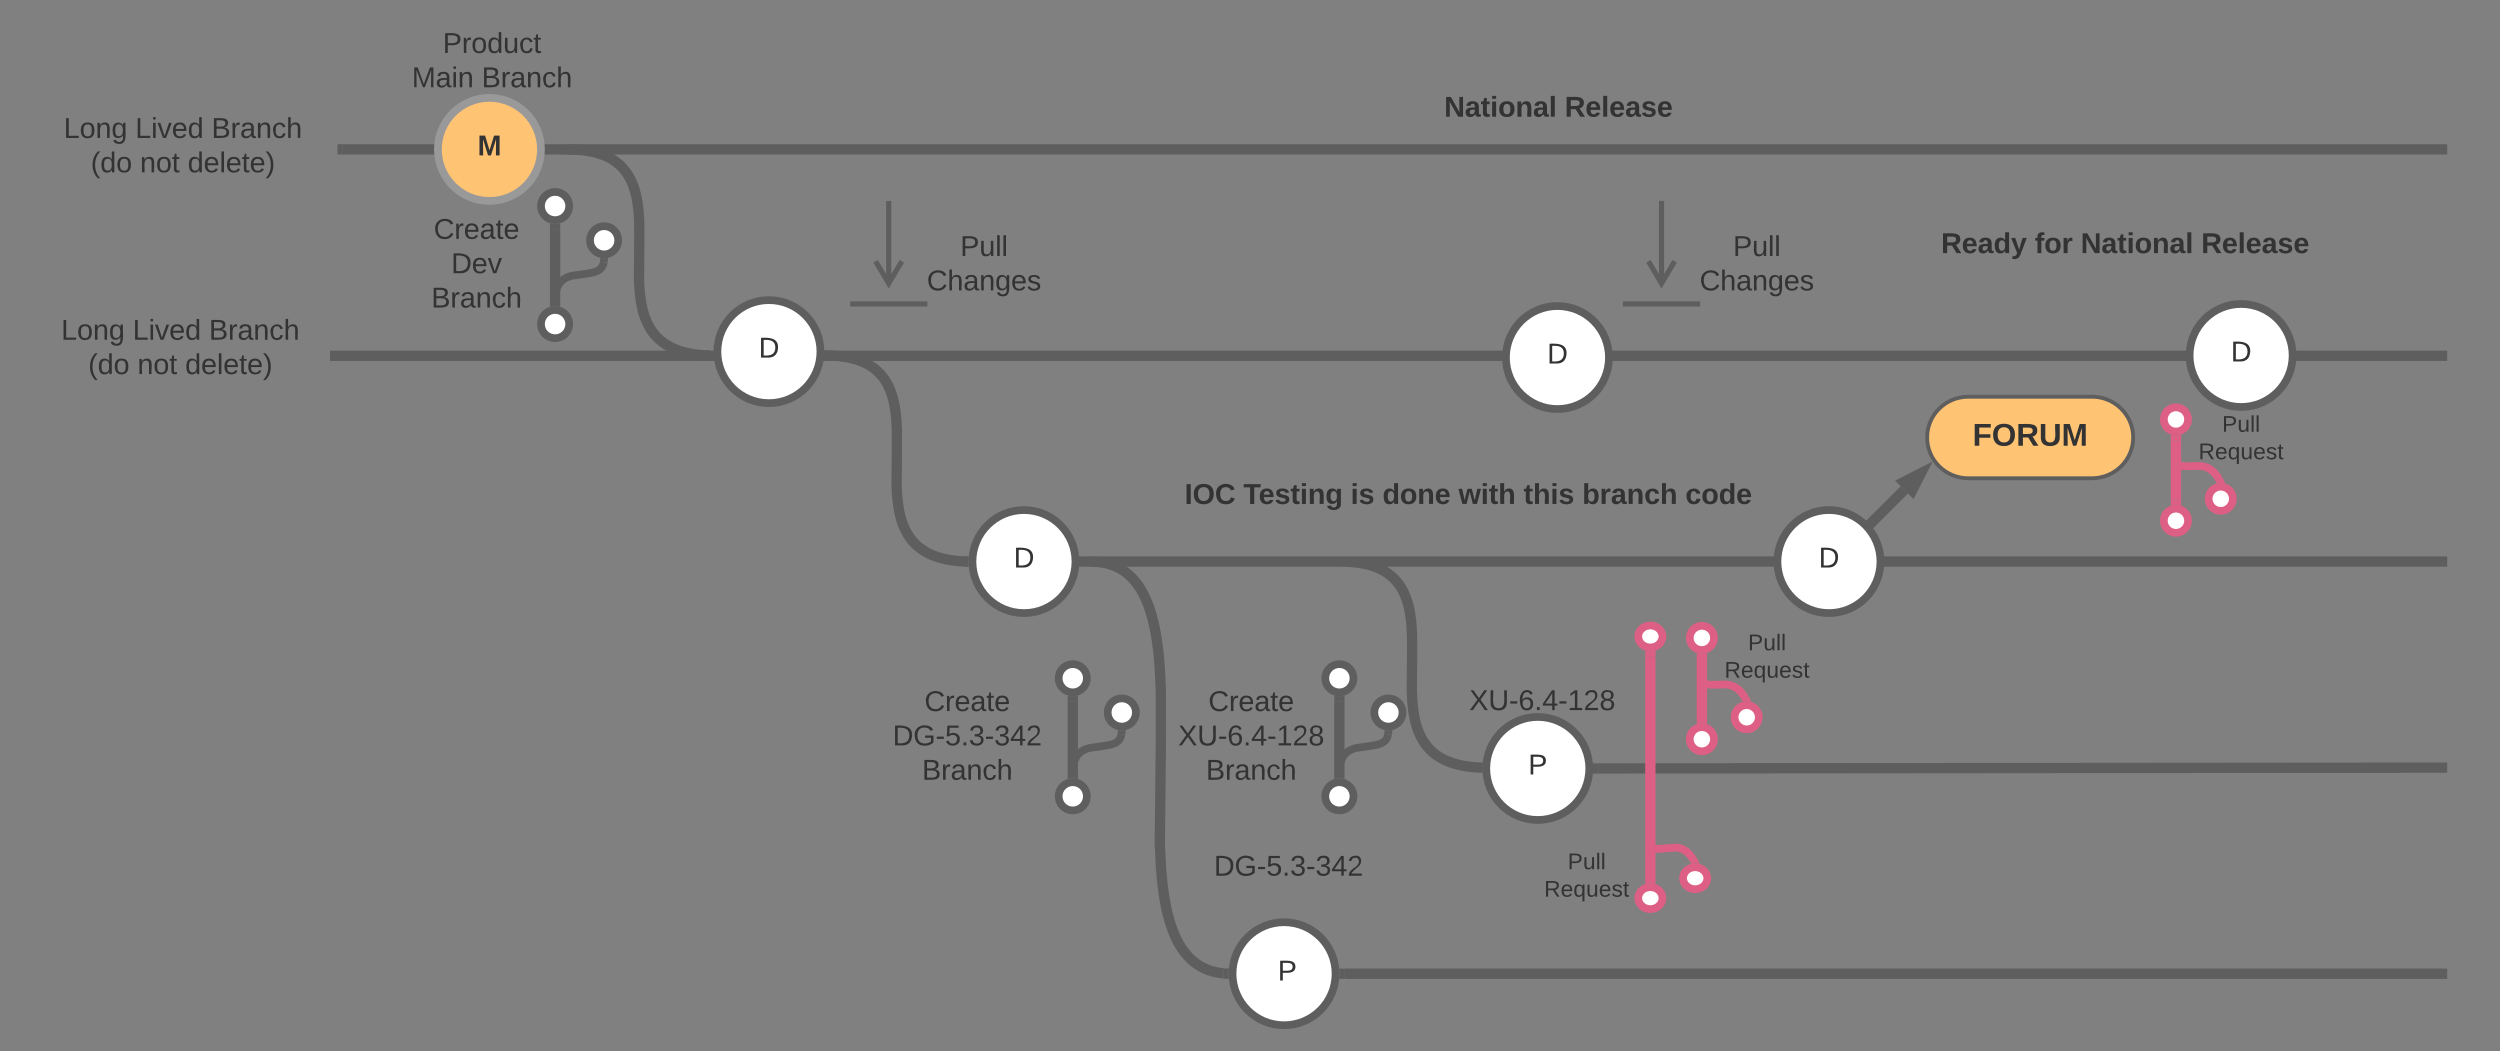 <svg xmlns="http://www.w3.org/2000/svg" xmlns:xlink="http://www.w3.org/1999/xlink" xmlns:lucid="lucid" width="1941" height="816"><rect width="100%" height="100%" fill="#808080" stroke="none"/><g transform="translate(-1700 -164)" lucid:page-tab-id="EzrLV4CK~mgA"><path d="M1966 280h1630" stroke="#5e5e5e" stroke-width="8" fill="none"/><path d="M1966.1 284h-4.1v-8h4.1z" fill="#5e5e5e"/><path d="M3595.9 280h4.1M1960.2 440.26H3596M1960.3 440.26h-4.1M3595.9 440.26h4.1" stroke="#5e5e5e" stroke-width="8" fill="none"/><path d="M2120 280c0 22.1-17.9 40-40 40s-40-17.9-40-40 17.9-40 40-40 40 17.9 40 40z" stroke="#999" stroke-width="6" fill="#ffc374"/><use xlink:href="#a" transform="matrix(1,0,0,1,2045,245) translate(25.772 39.653)"/><path d="M2337 437c0 22.1-17.9 40-40 40s-40-17.9-40-40 17.9-40 40-40 40 17.9 40 40z" stroke="#5e5e5e" stroke-width="6" fill="#fff"/><use xlink:href="#b" transform="matrix(1,0,0,1,2262,402) translate(27.006 39.653)"/><path d="M2949.2 441.6c0 22.1-17.9 40-40 40s-40-17.9-40-40 17.9-40 40-40 40 17.9 40 40z" stroke="#5e5e5e" stroke-width="6" fill="#fff"/><use xlink:href="#b" transform="matrix(1,0,0,1,2874.201,406.598) translate(27.006 39.653)"/><path d="M2141.93 323.97c0 6.05-4.9 10.96-10.96 10.96-6.06 0-10.97-4.9-10.97-10.96 0-6.06 4.9-10.97 10.97-10.97 6.05 0 10.96 4.9 10.96 10.97zM2141.93 415.62c0 6.06-4.9 10.97-10.96 10.97-6.06 0-10.97-4.92-10.97-10.98 0-6.06 4.9-10.96 10.97-10.96 6.05 0 10.96 4.9 10.96 10.96zM2180 350.55c0 6.06-4.9 10.97-10.97 10.97-6.05 0-10.96-4.9-10.96-10.97 0-6.05 4.9-10.96 10.96-10.96 6.06 0 10.97 4.9 10.97 10.95z" stroke="#5e5e5e" stroke-width="6" fill="#fff"/><path d="M2130.97 397.63v-55.67" stroke="#5e5e5e" stroke-width="8" fill="none"/><path d="M2134.97 402.26l-.38-.16-3.63-.47-3.63.47-.37.16v-4.73h8zM2134.97 342.06h-8v-4.73l.37.15 3.63.48 3.62-.48.37-.15z" fill="#5e5e5e"/><path d="M2168.76 367.53l-.2.97-.43 1.3-.52 1.05-.6.9-.7.82-.85.75-1.07.7-1.42.7-2.12.72-4.4.84-12.84 1.9-2.84.95-2.04 1-1.62 1.1-1.36 1.18-1.2 1.37-1.04 1.6-.95 1.93-.84 2.48-.64 3.37-.1 1.37" stroke="#5e5e5e" stroke-width="6" fill="none"/><path d="M2171.84 367.8l-6-.37.2-3.28 3 .4 3.02-.4z" fill="#5e5e5e"/><path d="M2130.97 394.45l-.2 3.07" stroke="#5e5e5e" stroke-width="6" fill="none"/><path d="M2020 332.67c0-3.32 2.7-6 6-6h88c3.3 0 6 2.68 6 6v78c0 3.3-2.7 6-6 6h-88c-3.3 0-6-2.7-6-6z" stroke="#000" stroke-opacity="0" stroke-width="3" fill="#fff" fill-opacity="0"/><use xlink:href="#c" transform="matrix(1,0,0,1,2025,331.667) translate(11.728 17.778)"/><use xlink:href="#d" transform="matrix(1,0,0,1,2025,331.667) translate(25.278 44.444)"/><use xlink:href="#e" transform="matrix(1,0,0,1,2025,331.667) translate(9.846 71.111)"/><path d="M2144 280.06h.92l4.26.26 3.73.37 3.3.46 2.96.54 2.64.6 2.4.66 2.18.7 2 .73 1.86.75 1.72.8 1.6.82 1.5.86 1.4.88 1.33.92 1.25.95 1.2.98 1.14 1.02 1.08 1.05 1.05 1.1 1 1.17.98 1.2.95 1.28.9 1.35.9 1.44.85 1.54.83 1.66.8 1.8.8 1.94.74 2.13.73 2.37.7 2.67.66 3.03.6 3.52.57 4.22.46 5.28.33 7.22.02 14-.24 27.88.34 7.3.48 5.35.56 4.3.62 3.57.68 3.1.7 2.7.75 2.44.78 2.2.8 1.98.84 1.83.85 1.7.87 1.57.9 1.48.95 1.4.97 1.32 1 1.25 1.03 1.2 1.1 1.14 1.12 1.1 1.18 1.05 1.24 1.02 1.3.98 1.4.95 1.45.92 1.55.88 1.67.86 1.78.84 1.93.8 2.1.76 2.28.73 2.5.68 2.77.65 3.08.57 3.46.5 3.92.38 2.15.12M2144.1 280.06l-4.1-.06M2247.1 439.88l4.1.12" stroke="#5e5e5e" stroke-width="8" fill="none"/><path d="M1722 254.33c0-3.3 2.7-6 6-6h228c3.3 0 6 2.7 6 6v51.34c0 3.3-2.7 6-6 6h-228c-3.3 0-6-2.7-6-6z" stroke="#000" stroke-opacity="0" stroke-width="3" fill="#fff" fill-opacity="0"/><use xlink:href="#f" transform="matrix(1,0,0,1,1727,253.333) translate(22.469 17.778)"/><use xlink:href="#g" transform="matrix(1,0,0,1,1727,253.333) translate(78.025 17.778)"/><use xlink:href="#h" transform="matrix(1,0,0,1,1727,253.333) translate(137.222 17.778)"/><use xlink:href="#i" transform="matrix(1,0,0,1,1727,253.333) translate(43.488 44.444)"/><use xlink:href="#j" transform="matrix(1,0,0,1,1727,253.333) translate(81.698 44.444)"/><use xlink:href="#k" transform="matrix(1,0,0,1,1727,253.333) translate(118.735 44.444)"/><path d="M1720 411c0-3.3 2.7-6 6-6h228c3.3 0 6 2.7 6 6v51.33c0 3.32-2.7 6-6 6h-228c-3.3 0-6-2.68-6-6z" stroke="#000" stroke-opacity="0" stroke-width="3" fill="#fff" fill-opacity="0"/><use xlink:href="#f" transform="matrix(1,0,0,1,1725,410) translate(22.469 17.778)"/><use xlink:href="#g" transform="matrix(1,0,0,1,1725,410) translate(78.025 17.778)"/><use xlink:href="#h" transform="matrix(1,0,0,1,1725,410) translate(137.222 17.778)"/><use xlink:href="#i" transform="matrix(1,0,0,1,1725,410) translate(43.488 44.444)"/><use xlink:href="#j" transform="matrix(1,0,0,1,1725,410) translate(81.698 44.444)"/><use xlink:href="#k" transform="matrix(1,0,0,1,1725,410) translate(118.735 44.444)"/><path d="M2362 400h56M2362.05 400H2360M2417.95 400h2.05M2390 322v62.36M2390 322.05V320M2379.82 366.86l10.18 17.2 10.18-17.2" stroke="#5e5e5e" stroke-width="4" fill="none"/><path d="M2414 346c0-3.3 2.7-6 6-6h88c3.3 0 6 2.7 6 6v48c0 3.3-2.7 6-6 6h-88c-3.3 0-6-2.7-6-6z" stroke="#000" stroke-opacity="0" stroke-width="3" fill="#fff" fill-opacity="0"/><use xlink:href="#l" transform="matrix(1,0,0,1,2419,345) translate(26.543 17.778)"/><use xlink:href="#m" transform="matrix(1,0,0,1,2419,345) translate(0.586 44.444)"/><path d="M2962 400h56M2962.05 400H2960M3017.95 400h2.05M2990 322v62.36M2990 322.05V320M2979.82 366.86l10.18 17.2 10.18-17.2" stroke="#5e5e5e" stroke-width="4" fill="none"/><path d="M3014 346c0-3.3 2.7-6 6-6h88c3.3 0 6 2.7 6 6v48c0 3.3-2.7 6-6 6h-88c-3.3 0-6-2.7-6-6z" stroke="#000" stroke-opacity="0" stroke-width="3" fill="#fff" fill-opacity="0"/><use xlink:href="#l" transform="matrix(1,0,0,1,3019,345) translate(26.543 17.778)"/><use xlink:href="#m" transform="matrix(1,0,0,1,3019,345) translate(0.586 44.444)"/><path d="M2743.93 920H3596" stroke="#5e5e5e" stroke-width="8" fill="none"/><path d="M2744.04 924h-4.35l.23-3.96-.1-3.16-.12-.88h4.34z" fill="#5e5e5e"/><path d="M3595.9 920h4.1M2550.6 600.17l.9.05 2.18.22 2.07.3 1.95.35 1.84.42 1.76.48 1.68.53 1.6.6 1.57.64 1.5.7 1.46.74 1.42.82 1.4.87 1.34.92 1.34 1 1.3 1.08 1.3 1.16 1.3 1.24 1.28 1.35 1.27 1.46 1.28 1.6 1.27 1.74 1.28 1.9 1.3 2.1 1.28 2.33 1.3 2.6 1.33 2.92 1.32 3.3 1.34 3.8 1.34 4.38 1.35 5.16 1.34 6.15 1.3 7.5 1.24 9.48 1.1 12.52.83 18.1.06 36-.86 82.02.83 18.18 1.1 12.57 1.25 9.52 1.32 7.55 1.34 6.2 1.37 5.17 1.36 4.42 1.35 3.82 1.34 3.34 1.33 2.94 1.3 2.62 1.32 2.34 1.3 2.12 1.3 1.92 1.27 1.75 1.3 1.6 1.27 1.47 1.3 1.36 1.3 1.26 1.32 1.16 1.32 1.1 1.35 1 1.36.94 1.4.88 1.43.8 1.46.77 1.52.7 1.57.66 1.63.6 1.7.54 1.77.5 1.87.42 1.97.36 2.08.3 1.46.14M2550.7 600.1l-4.1-.05" stroke="#5e5e5e" stroke-width="8" fill="none"/><path d="M2654.17 916l-.24 3.96.1 3.16.13.9-4.45-.14.25-8z" fill="#5e5e5e"/><path d="M2736.93 920c0 22.1-17.9 40-40 40s-40-17.9-40-40 17.9-40 40-40 40 17.9 40 40z" stroke="#5e5e5e" stroke-width="6" fill="#fff"/><path d="M2680.96 896c0-3.3 2.7-6 6-6h25c3.3 0 6 2.7 6 6v48c0 3.3-2.7 6-6 6h-25c-3.3 0-6-2.7-6-6z" stroke="#000" stroke-opacity="0" stroke-width="3" fill="#fff" fill-opacity="0"/><use xlink:href="#n" transform="matrix(1,0,0,1,2685.96,895) translate(6.093 30.278)"/><path d="M2750.86 690.6c0 6.05-4.9 10.96-10.96 10.96-6.06 0-10.97-4.9-10.97-10.97 0-6.06 4.9-10.97 10.97-10.97 6.05 0 10.96 4.9 10.96 10.96zM2750.86 782.25c0 6.06-4.9 10.96-10.96 10.96-6.06 0-10.97-4.9-10.97-10.95 0-6.06 4.9-10.97 10.97-10.97 6.05 0 10.96 4.9 10.96 10.97zM2788.93 717.18c0 6.06-4.9 10.97-10.96 10.97-6.06 0-10.97-4.9-10.97-10.97 0-6.06 4.9-10.97 10.97-10.97 6.05 0 10.96 4.92 10.96 10.98z" stroke="#5e5e5e" stroke-width="6" fill="#fff"/><path d="M2739.9 764.26V708.6" stroke="#5e5e5e" stroke-width="8" fill="none"/><path d="M2743.9 768.9l-.38-.17-3.62-.47-3.63.47-.37.16v-4.74h8zM2743.9 708.7h-8v-4.74l.37.15 3.63.5 3.62-.5.38-.14z" fill="#5e5e5e"/><path d="M2777.7 734.15l-.2.98-.44 1.3-.52 1.05-.6.9-.7.82-.86.75-1.07.7-1.4.7-2.13.72-4.4.84-12.84 1.9-2.84.95-2.05 1-1.62 1.1-1.36 1.2-1.2 1.35-1.04 1.6-.95 1.93-.84 2.48-.65 3.37-.1 1.38" stroke="#5e5e5e" stroke-width="6" fill="none"/><path d="M2780.77 734.43l-6-.37.2-3.28 3 .4 3.03-.4z" fill="#5e5e5e"/><path d="M2739.9 761.08l-.2 3.07" stroke="#5e5e5e" stroke-width="6" fill="none"/><path d="M2613.93 699.3c0-3.32 2.7-6 6-6h103c3.3 0 6 2.68 6 6v78c0 3.3-2.7 6-6 6h-103c-3.3 0-6-2.7-6-6z" stroke="#000" stroke-opacity="0" stroke-width="3" fill="#fff" fill-opacity="0"/><use xlink:href="#o" transform="matrix(1,0,0,1,2618.931,698.295) translate(19.228 17.778)"/><use xlink:href="#p" transform="matrix(1,0,0,1,2618.931,698.295) translate(-4.198 44.444)"/><use xlink:href="#e" transform="matrix(1,0,0,1,2618.931,698.295) translate(17.346 71.111)"/><path d="M2940.93 760.62L3596 760" stroke="#5e5e5e" stroke-width="8" fill="none"/><path d="M2941.04 764.62h-4.35l.23-3.95-.1-3.16-.12-.87h4.33z" fill="#5e5e5e"/><path d="M3595.9 760h4.1" stroke="#5e5e5e" stroke-width="8" fill="none"/><path d="M2933.93 760.63c0 22.1-17.9 40-40 40s-40-17.9-40-40 17.9-40 40-40 40 17.9 40 40z" stroke="#5e5e5e" stroke-width="6" fill="#fff"/><use xlink:href="#n" transform="matrix(1,0,0,1,2858.931,725.629) translate(27.593 39.653)"/><path d="M3030.75 659.3c0 5.18-4.22 9.4-9.4 9.4-5.2 0-9.42-4.22-9.42-9.4 0-5.2 4.2-9.42 9.4-9.42s9.42 4.2 9.42 9.4zM3030.75 737.92c0 5.2-4.22 9.4-9.4 9.4-5.2 0-9.42-4.2-9.42-9.4s4.2-9.4 9.4-9.4 9.42 4.2 9.42 9.4zM3065.54 720.88c0 5.2-4.22 9.4-9.4 9.4-5.2 0-9.42-4.2-9.42-9.4s4.2-9.4 9.4-9.4 9.42 4.2 9.42 9.4z" stroke="#de5f85" stroke-width="6" fill="#fff"/><path d="M3021.34 721.5V675.7" stroke="#de5f85" stroke-width="8" fill="none"/><path d="M3025.34 726.16l-3.93-.67-3.1.36-.96.4v-4.87h8zM3025.34 675.82h-8v-4.77l3.92.68 3.13-.38.94-.4z" fill="#de5f85"/><path d="M3021.5 690.3l.27 1.14.4 1.02.44.75.47.6.5.47.57.4.7.35.88.3 1.3.23 2.58.08 10.76-.23 2.76.5 2.28.78 2.04 1.04 1.96 1.38 1.95 1.85 2.06 2.6 1.3 2.26M3021.44 690.4l-.28-3.06" stroke="#de5f85" stroke-width="6" fill="none"/><path d="M3059.73 709.05l-3.53-.6-3.12.37-.08.04-.9-1.9 5.42-2.57z" fill="#de5f85"/><path d="M3031.93 655.63c0-3.3 2.7-6 6-6h67.8c3.3 0 6 2.7 6 6v40.67c0 3.3-2.7 6-6 6h-67.8c-3.3 0-6-2.7-6-6z" stroke="#000" stroke-opacity="0" stroke-width="3" fill="#fff" fill-opacity="0"/><use xlink:href="#q" transform="matrix(1,0,0,1,3036.931,654.629) translate(20.235 14.222)"/><use xlink:href="#r" transform="matrix(1,0,0,1,3036.931,654.629) translate(1.938 35.556)"/><path d="M2990.75 658.16c0 4.72-4.22 8.54-9.4 8.54-5.2 0-9.42-3.82-9.42-8.54 0-4.7 4.2-8.53 9.4-8.53s9.42 3.82 9.42 8.53zM2990.75 861.3c0 4.72-4.22 8.54-9.4 8.54-5.2 0-9.42-3.82-9.42-8.53 0-4.7 4.2-8.53 9.4-8.53s9.42 3.82 9.42 8.54zM3025.54 845.85c0 4.7-4.22 8.53-9.4 8.53-5.2 0-9.42-3.82-9.42-8.53 0-4.72 4.2-8.54 9.4-8.54s9.42 3.83 9.42 8.55z" stroke="#de5f85" stroke-width="6" fill="#fff"/><path d="M2981.34 845.75V673.72" stroke="#de5f85" stroke-width="8" fill="none"/><path d="M2985.34 850.36l-3.93-.6-3.04.32-1.02.4v-4.83h8zM2985.34 673.82h-8v-4.7l3.93.6 3.05-.33 1.02-.4z" fill="#de5f85"/><path d="M2981.5 818.38l.25 1.02.38.96.4.68.4.52.45.43.5.34.58.3.73.23.97.2 1.6.04 13.9-1.08 2.37.43 2.02.7 1.86.94 1.8 1.26 1.84 1.75 1.95 2.48 1.2 2.07M2981.44 818.47l-.28-3.06" stroke="#de5f85" stroke-width="6" fill="none"/><path d="M3019.7 834.83l-3.5-.55-3.05.34-.16.06-.9-1.9 5.42-2.55z" fill="#de5f85"/><path d="M2891.93 825.63c0-3.3 2.7-6 6-6h67.8c3.3 0 6 2.7 6 6v35.8c0 3.3-2.7 6-6 6h-67.8c-3.3 0-6-2.7-6-6z" stroke="#000" stroke-opacity="0" stroke-width="3" fill="#fff" fill-opacity="0"/><use xlink:href="#q" transform="matrix(1,0,0,1,2896.931,824.629) translate(20.235 14.222)"/><use xlink:href="#r" transform="matrix(1,0,0,1,2896.931,824.629) translate(1.938 35.556)"/><path d="M2826.93 694.04c0-3.3 2.7-6 6-6H2961c3.3 0 6 2.7 6 6v33.04c0 3.3-2.7 6-6 6h-128.07c-3.3 0-6-2.7-6-6z" stroke="#000" stroke-opacity="0" stroke-width="3" fill="#fff" fill-opacity="0"/><use xlink:href="#s" transform="matrix(1,0,0,1,2831.931,693.044) translate(8.802 22.278)"/><path d="M2629.93 822.63c0-3.3 2.7-6 6-6H2764c3.3 0 6 2.7 6 6v33.04c0 3.3-2.7 6-6 6h-128.07c-3.3 0-6-2.7-6-6z" stroke="#000" stroke-opacity="0" stroke-width="3" fill="#fff" fill-opacity="0"/><use xlink:href="#t" transform="matrix(1,0,0,1,2634.931,821.629) translate(7.568 22.278)"/><path d="M2543.86 690.6c0 6.05-4.9 10.96-10.96 10.96-6.06 0-10.97-4.9-10.97-10.97 0-6.06 4.9-10.97 10.97-10.97 6.05 0 10.96 4.9 10.96 10.96zM2543.86 782.25c0 6.06-4.9 10.96-10.96 10.96-6.06 0-10.97-4.9-10.97-10.95 0-6.06 4.9-10.97 10.97-10.97 6.05 0 10.96 4.9 10.96 10.97zM2581.93 717.18c0 6.06-4.9 10.97-10.96 10.97-6.06 0-10.97-4.9-10.97-10.97 0-6.06 4.9-10.97 10.97-10.97 6.05 0 10.96 4.92 10.96 10.98z" stroke="#5e5e5e" stroke-width="6" fill="#fff"/><path d="M2532.9 764.26V708.6" stroke="#5e5e5e" stroke-width="8" fill="none"/><path d="M2536.9 768.9l-.38-.17-3.62-.47-3.63.47-.37.16v-4.74h8zM2536.9 708.7h-8v-4.74l.37.15 3.63.5 3.62-.5.38-.14z" fill="#5e5e5e"/><path d="M2570.7 734.15l-.2.98-.44 1.3-.52 1.05-.6.9-.7.82-.86.75-1.07.7-1.4.7-2.13.72-4.4.84-12.84 1.9-2.84.95-2.05 1-1.62 1.1-1.36 1.2-1.2 1.35-1.04 1.6-.95 1.93-.84 2.48-.65 3.37-.1 1.38" stroke="#5e5e5e" stroke-width="6" fill="none"/><path d="M2573.77 734.43l-6-.37.2-3.28 3 .4 3.03-.4z" fill="#5e5e5e"/><path d="M2532.9 761.08l-.2 3.07" stroke="#5e5e5e" stroke-width="6" fill="none"/><path d="M2380 699.3c0-3.32 2.7-6 6-6h129.93c3.3 0 6 2.68 6 6v78c0 3.3-2.7 6-6 6H2386c-3.3 0-6-2.7-6-6z" stroke="#000" stroke-opacity="0" stroke-width="3" fill="#fff" fill-opacity="0"/><use xlink:href="#c" transform="matrix(1,0,0,1,2385,698.295) translate(32.728 17.778)"/><use xlink:href="#u" transform="matrix(1,0,0,1,2385,698.295) translate(8.068 44.444)"/><use xlink:href="#e" transform="matrix(1,0,0,1,2385,698.295) translate(30.846 71.111)"/><path d="M2744 600.06h.92l4.26.26 3.73.37 3.3.46 2.96.54 2.64.6 2.4.66 2.18.7 2 .73 1.86.75 1.72.8 1.6.82 1.5.86 1.4.88 1.33.92 1.25.95 1.2.98 1.14 1.02 1.08 1.05 1.05 1.1 1 1.17.98 1.2.95 1.28.9 1.35.9 1.44.85 1.54.83 1.66.8 1.8.8 1.94.74 2.13.73 2.37.7 2.67.66 3.03.6 3.52.57 4.22.46 5.28.33 7.22.02 14-.24 27.88.34 7.3.48 5.35.56 4.3.62 3.57.68 3.1.7 2.7.75 2.44.78 2.2.8 1.98.84 1.83.85 1.7.87 1.57.9 1.48.95 1.4.97 1.32 1 1.25 1.03 1.2 1.1 1.14 1.12 1.1 1.18 1.05 1.24 1.02 1.3.98 1.4.95 1.45.92 1.55.88 1.67.86 1.78.84 1.93.8 2.1.76 2.28.73 2.5.68 2.77.65 3.08.57 3.46.5 3.92.38 2.15.12M2744.1 600.06l-4.1-.06M2847.1 759.88l4.1.12M2344 440.06h.92l4.26.26 3.73.37 3.3.46 2.96.54 2.64.6 2.4.66 2.18.7 2 .73 1.86.75 1.72.8 1.6.82 1.5.86 1.4.88 1.33.92 1.25.95 1.2.98 1.14 1.02 1.08 1.05 1.05 1.1 1 1.17.98 1.2.95 1.28.9 1.35.9 1.44.85 1.54.83 1.66.8 1.8.8 1.94.74 2.13.73 2.37.7 2.67.66 3.03.6 3.52.57 4.22.46 5.28.33 7.22.02 14-.24 27.88.34 7.3.48 5.35.56 4.3.62 3.57.68 3.1.7 2.7.75 2.44.78 2.2.8 1.98.84 1.83.85 1.7.87 1.57.9 1.48.95 1.4.97 1.32 1 1.25 1.03 1.2 1.1 1.14 1.12 1.1 1.18 1.05 1.24 1.02 1.3.98 1.4.95 1.45.92 1.55.88 1.67.86 1.78.84 1.93.8 2.1.76 2.28.73 2.5.68 2.77.65 3.08.57 3.46.5 3.92.38 2.15.12M2344.1 440.06l-4.1-.06M2447.1 599.88l4.1.12M2456 600h1140" stroke="#5e5e5e" stroke-width="8" fill="none"/><path d="M2452 599.96l.1 3.16.13.88H2449v-8h3.24z" fill="#5e5e5e"/><path d="M3595.9 600h4.1" stroke="#5e5e5e" stroke-width="8" fill="none"/><path d="M2535 600c0 22.1-17.9 40-40 40s-40-17.9-40-40 17.9-40 40-40 40 17.9 40 40z" stroke="#5e5e5e" stroke-width="6" fill="#fff"/><use xlink:href="#b" transform="matrix(1,0,0,1,2460,565) translate(27.006 39.653)"/><path d="M3160 600c0 22.1-17.9 40-40 40s-40-17.9-40-40 17.9-40 40-40 40 17.9 40 40z" stroke="#5e5e5e" stroke-width="6" fill="#fff"/><use xlink:href="#b" transform="matrix(1,0,0,1,3085,565) translate(27.006 39.653)"/><path d="M3398.82 489.66c0 5.2-4.22 9.4-9.4 9.4-5.2 0-9.42-4.2-9.42-9.4s4.2-9.4 9.4-9.4 9.42 4.2 9.42 9.4zM3398.82 568.3c0 5.2-4.22 9.4-9.4 9.4-5.2 0-9.42-4.2-9.42-9.4s4.2-9.4 9.4-9.4 9.42 4.2 9.42 9.4zM3433.6 551.25c0 5.2-4.2 9.4-9.4 9.4s-9.4-4.2-9.4-9.4 4.2-9.4 9.4-9.4 9.4 4.2 9.4 9.4z" stroke="#de5f85" stroke-width="6" fill="#fff"/><path d="M3389.4 551.87V506.1" stroke="#de5f85" stroke-width="8" fill="none"/><path d="M3393.4 556.53l-3.92-.67-3.12.37-.95.42v-4.9h8zM3393.4 506.2h-8v-4.77l3.93.67 3.12-.38.96-.4z" fill="#de5f85"/><path d="M3389.56 520.68l.28 1.14.4 1 .44.76.46.58.5.48.57.4.7.35.9.3 1.28.22 2.6.08 10.75-.23 2.76.5 2.27.78 2.04 1.04 1.96 1.37 1.96 1.86 2.06 2.6 1.3 2.25M3389.5 520.77l-.27-3.06" stroke="#de5f85" stroke-width="6" fill="none"/><path d="M3427.8 539.42l-3.53-.6-3.12.37-.08.03-.9-1.9 5.42-2.57z" fill="#de5f85"/><path d="M3400 486c0-3.3 2.7-6 6-6h67.8c3.3 0 6 2.7 6 6v40.67c0 3.3-2.7 6-6 6H3406c-3.3 0-6-2.7-6-6z" stroke="#000" stroke-opacity="0" stroke-width="3" fill="#fff" fill-opacity="0"/><g><use xlink:href="#q" transform="matrix(1,0,0,1,3405,485) translate(20.235 14.222)"/><use xlink:href="#r" transform="matrix(1,0,0,1,3405,485) translate(1.938 35.556)"/></g><path d="M3480 440c0 22.1-17.9 40-40 40s-40-17.9-40-40 17.9-40 40-40 40 17.9 40 40z" stroke="#5e5e5e" stroke-width="6" fill="#fff"/><g><use xlink:href="#b" transform="matrix(1,0,0,1,3405,405) translate(27.006 39.653)"/></g><path d="M3153.83 569l24.66-24.65M3153.9 568.94l-2.9 2.9" stroke="#5e5e5e" stroke-width="8" fill="none"/><path d="M3191.4 531.43l-6.8 13.37-6.56-6.56z" stroke="#5e5e5e" stroke-width="8" fill="#5e5e5e"/><path d="M3324.22 472c17.67 0 32 14.18 32 31.67 0 17.5-14.33 31.66-32 31.66h-96c-17.67 0-32-14.17-32-31.66 0-17.5 14.33-31.67 32-31.67z" stroke="#5e5e5e" stroke-width="3" fill="#ffc374"/><g><use xlink:href="#v" transform="matrix(1,0,0,1,3201.22,477) translate(30.321 33.056)"/></g><path d="M2560 526c0-3.3 2.7-6 6-6h548c3.3 0 6 2.7 6 6v47.37c0 3.3-2.7 6-6 6h-548c-3.3 0-6-2.7-6-6z" stroke="#000" stroke-opacity="0" stroke-width="3" fill="#fff" fill-opacity="0"/><g><use xlink:href="#w" transform="matrix(1,0,0,1,2565,525) translate(54.753 30.278)"/><use xlink:href="#x" transform="matrix(1,0,0,1,2565,525) translate(100.37 30.278)"/><use xlink:href="#y" transform="matrix(1,0,0,1,2565,525) translate(183.642 30.278)"/><use xlink:href="#z" transform="matrix(1,0,0,1,2565,525) translate(208.333 30.278)"/><use xlink:href="#A" transform="matrix(1,0,0,1,2565,525) translate(267.407 30.278)"/><use xlink:href="#B" transform="matrix(1,0,0,1,2565,525) translate(317.901 30.278)"/><use xlink:href="#C" transform="matrix(1,0,0,1,2565,525) translate(363.457 30.278)"/><use xlink:href="#D" transform="matrix(1,0,0,1,2565,525) translate(443.519 30.278)"/></g><path d="M3120 331c0-3.3 2.7-6 6-6h448c3.3 0 6 2.7 6 6v48c0 3.3-2.7 6-6 6h-448c-3.3 0-6-2.7-6-6z" stroke="#000" stroke-opacity="0" stroke-width="3" fill="#fff" fill-opacity="0"/><g><use xlink:href="#E" transform="matrix(1,0,0,1,3125,330) translate(82.068 30.528)"/><use xlink:href="#F" transform="matrix(1,0,0,1,3125,330) translate(154.784 30.528)"/><use xlink:href="#G" transform="matrix(1,0,0,1,3125,330) translate(190.463 30.528)"/><use xlink:href="#H" transform="matrix(1,0,0,1,3125,330) translate(284.043 30.528)"/></g><path d="M2680 224.33c0-3.3 2.7-6 6-6h448c3.3 0 6 2.7 6 6v51.34c0 3.3-2.7 6-6 6h-448c-3.3 0-6-2.7-6-6z" stroke="#000" stroke-opacity="0" stroke-width="3" fill="#fff" fill-opacity="0"/><g><use xlink:href="#I" transform="matrix(1,0,0,1,2685,223.333) translate(136.265 31.278)"/><use xlink:href="#J" transform="matrix(1,0,0,1,2685,223.333) translate(229.846 31.278)"/></g><path d="M1962 190c0-3.3 2.7-6 6-6h228c3.3 0 6 2.7 6 6v48c0 3.3-2.7 6-6 6h-228c-3.3 0-6-2.7-6-6z" fill="none"/><g><use xlink:href="#K" transform="matrix(1,0,0,1,1962,184) translate(81.759 21.111)"/><use xlink:href="#L" transform="matrix(1,0,0,1,1962,184) translate(57.747 47.778)"/><use xlink:href="#M" transform="matrix(1,0,0,1,1962,184) translate(111.944 47.778)"/></g><defs><path fill="#333" d="M230 0l2-204L168 0h-37L68-204 70 0H24v-248h70l56 185 57-185h69V0h-46" id="N"/><use transform="matrix(0.062,0,0,0.062,0,0)" xlink:href="#N" id="a"/><path fill="#333" d="M30-248c118-7 216 8 213 122C240-48 200 0 122 0H30v-248zM63-27c89 8 146-16 146-99s-60-101-146-95v194" id="O"/><use transform="matrix(0.062,0,0,0.062,0,0)" xlink:href="#O" id="b"/><path fill="#333" d="M212-179c-10-28-35-45-73-45-59 0-87 40-87 99 0 60 29 101 89 101 43 0 62-24 78-52l27 14C228-24 195 4 139 4 59 4 22-46 18-125c-6-104 99-153 187-111 19 9 31 26 39 46" id="P"/><path fill="#333" d="M114-163C36-179 61-72 57 0H25l-1-190h30c1 12-1 29 2 39 6-27 23-49 58-41v29" id="Q"/><path fill="#333" d="M100-194c63 0 86 42 84 106H49c0 40 14 67 53 68 26 1 43-12 49-29l28 8c-11 28-37 45-77 45C44 4 14-33 15-96c1-61 26-98 85-98zm52 81c6-60-76-77-97-28-3 7-6 17-6 28h103" id="R"/><path fill="#333" d="M141-36C126-15 110 5 73 4 37 3 15-17 15-53c-1-64 63-63 125-63 3-35-9-54-41-54-24 1-41 7-42 31l-33-3c5-37 33-52 76-52 45 0 72 20 72 64v82c-1 20 7 32 28 27v20c-31 9-61-2-59-35zM48-53c0 20 12 33 32 33 41-3 63-29 60-74-43 2-92-5-92 41" id="S"/><path fill="#333" d="M59-47c-2 24 18 29 38 22v24C64 9 27 4 27-40v-127H5v-23h24l9-43h21v43h35v23H59v120" id="T"/><g id="c"><use transform="matrix(0.062,0,0,0.062,0,0)" xlink:href="#P"/><use transform="matrix(0.062,0,0,0.062,15.988,0)" xlink:href="#Q"/><use transform="matrix(0.062,0,0,0.062,23.333,0)" xlink:href="#R"/><use transform="matrix(0.062,0,0,0.062,35.679,0)" xlink:href="#S"/><use transform="matrix(0.062,0,0,0.062,48.025,0)" xlink:href="#T"/><use transform="matrix(0.062,0,0,0.062,54.198,0)" xlink:href="#R"/></g><path fill="#333" d="M108 0H70L1-190h34L89-25l56-165h34" id="U"/><g id="d"><use transform="matrix(0.062,0,0,0.062,0,0)" xlink:href="#O"/><use transform="matrix(0.062,0,0,0.062,15.988,0)" xlink:href="#R"/><use transform="matrix(0.062,0,0,0.062,28.333,0)" xlink:href="#U"/></g><path fill="#333" d="M160-131c35 5 61 23 61 61C221 17 115-2 30 0v-248c76 3 177-17 177 60 0 33-19 50-47 57zm-97-11c50-1 110 9 110-42 0-47-63-36-110-37v79zm0 115c55-2 124 14 124-45 0-56-70-42-124-44v89" id="V"/><path fill="#333" d="M117-194c89-4 53 116 60 194h-32v-121c0-31-8-49-39-48C34-167 62-67 57 0H25l-1-190h30c1 10-1 24 2 32 11-22 29-35 61-36" id="W"/><path fill="#333" d="M96-169c-40 0-48 33-48 73s9 75 48 75c24 0 41-14 43-38l32 2c-6 37-31 61-74 61-59 0-76-41-82-99-10-93 101-131 147-64 4 7 5 14 7 22l-32 3c-4-21-16-35-41-35" id="X"/><path fill="#333" d="M106-169C34-169 62-67 57 0H25v-261h32l-1 103c12-21 28-36 61-36 89 0 53 116 60 194h-32v-121c2-32-8-49-39-48" id="Y"/><g id="e"><use transform="matrix(0.062,0,0,0.062,0,0)" xlink:href="#V"/><use transform="matrix(0.062,0,0,0.062,14.815,0)" xlink:href="#Q"/><use transform="matrix(0.062,0,0,0.062,22.16,0)" xlink:href="#S"/><use transform="matrix(0.062,0,0,0.062,34.506,0)" xlink:href="#W"/><use transform="matrix(0.062,0,0,0.062,46.852,0)" xlink:href="#X"/><use transform="matrix(0.062,0,0,0.062,57.963,0)" xlink:href="#Y"/></g><path fill="#333" d="M30 0v-248h33v221h125V0H30" id="Z"/><path fill="#333" d="M100-194c62-1 85 37 85 99 1 63-27 99-86 99S16-35 15-95c0-66 28-99 85-99zM99-20c44 1 53-31 53-75 0-43-8-75-51-75s-53 32-53 75 10 74 51 75" id="aa"/><path fill="#333" d="M177-190C167-65 218 103 67 71c-23-6-38-20-44-43l32-5c15 47 100 32 89-28v-30C133-14 115 1 83 1 29 1 15-40 15-95c0-56 16-97 71-98 29-1 48 16 59 35 1-10 0-23 2-32h30zM94-22c36 0 50-32 50-73 0-42-14-75-50-75-39 0-46 34-46 75s6 73 46 73" id="ab"/><g id="f"><use transform="matrix(0.062,0,0,0.062,0,0)" xlink:href="#Z"/><use transform="matrix(0.062,0,0,0.062,12.346,0)" xlink:href="#aa"/><use transform="matrix(0.062,0,0,0.062,24.691,0)" xlink:href="#W"/><use transform="matrix(0.062,0,0,0.062,37.037,0)" xlink:href="#ab"/></g><path fill="#333" d="M24-231v-30h32v30H24zM24 0v-190h32V0H24" id="ac"/><path fill="#333" d="M85-194c31 0 48 13 60 33l-1-100h32l1 261h-30c-2-10 0-23-3-31C134-8 116 4 85 4 32 4 16-35 15-94c0-66 23-100 70-100zm9 24c-40 0-46 34-46 75 0 40 6 74 45 74 42 0 51-32 51-76 0-42-9-74-50-73" id="ad"/><g id="g"><use transform="matrix(0.062,0,0,0.062,0,0)" xlink:href="#Z"/><use transform="matrix(0.062,0,0,0.062,12.346,0)" xlink:href="#ac"/><use transform="matrix(0.062,0,0,0.062,17.222,0)" xlink:href="#U"/><use transform="matrix(0.062,0,0,0.062,28.333,0)" xlink:href="#R"/><use transform="matrix(0.062,0,0,0.062,40.679,0)" xlink:href="#ad"/></g><g id="h"><use transform="matrix(0.062,0,0,0.062,0,0)" xlink:href="#V"/><use transform="matrix(0.062,0,0,0.062,14.815,0)" xlink:href="#Q"/><use transform="matrix(0.062,0,0,0.062,22.16,0)" xlink:href="#S"/><use transform="matrix(0.062,0,0,0.062,34.506,0)" xlink:href="#W"/><use transform="matrix(0.062,0,0,0.062,46.852,0)" xlink:href="#X"/><use transform="matrix(0.062,0,0,0.062,57.963,0)" xlink:href="#Y"/></g><path fill="#333" d="M87 75C49 33 22-17 22-94c0-76 28-126 65-167h31c-38 41-64 92-64 168S80 34 118 75H87" id="ae"/><g id="i"><use transform="matrix(0.062,0,0,0.062,0,0)" xlink:href="#ae"/><use transform="matrix(0.062,0,0,0.062,7.346,0)" xlink:href="#ad"/><use transform="matrix(0.062,0,0,0.062,19.691,0)" xlink:href="#aa"/></g><g id="j"><use transform="matrix(0.062,0,0,0.062,0,0)" xlink:href="#W"/><use transform="matrix(0.062,0,0,0.062,12.346,0)" xlink:href="#aa"/><use transform="matrix(0.062,0,0,0.062,24.691,0)" xlink:href="#T"/></g><path fill="#333" d="M24 0v-261h32V0H24" id="af"/><path fill="#333" d="M33-261c38 41 65 92 65 168S71 34 33 75H2C39 34 66-17 66-93S39-220 2-261h31" id="ag"/><g id="k"><use transform="matrix(0.062,0,0,0.062,0,0)" xlink:href="#ad"/><use transform="matrix(0.062,0,0,0.062,12.346,0)" xlink:href="#R"/><use transform="matrix(0.062,0,0,0.062,24.691,0)" xlink:href="#af"/><use transform="matrix(0.062,0,0,0.062,29.568,0)" xlink:href="#R"/><use transform="matrix(0.062,0,0,0.062,41.914,0)" xlink:href="#T"/><use transform="matrix(0.062,0,0,0.062,48.086,0)" xlink:href="#R"/><use transform="matrix(0.062,0,0,0.062,60.432,0)" xlink:href="#ag"/></g><path fill="#333" d="M30-248c87 1 191-15 191 75 0 78-77 80-158 76V0H30v-248zm33 125c57 0 124 11 124-50 0-59-68-47-124-48v98" id="ah"/><path fill="#333" d="M84 4C-5 8 30-112 23-190h32v120c0 31 7 50 39 49 72-2 45-101 50-169h31l1 190h-30c-1-10 1-25-2-33-11 22-28 36-60 37" id="ai"/><g id="l"><use transform="matrix(0.062,0,0,0.062,0,0)" xlink:href="#ah"/><use transform="matrix(0.062,0,0,0.062,14.815,0)" xlink:href="#ai"/><use transform="matrix(0.062,0,0,0.062,27.16,0)" xlink:href="#af"/><use transform="matrix(0.062,0,0,0.062,32.037,0)" xlink:href="#af"/></g><path fill="#333" d="M135-143c-3-34-86-38-87 0 15 53 115 12 119 90S17 21 10-45l28-5c4 36 97 45 98 0-10-56-113-15-118-90-4-57 82-63 122-42 12 7 21 19 24 35" id="aj"/><g id="m"><use transform="matrix(0.062,0,0,0.062,0,0)" xlink:href="#P"/><use transform="matrix(0.062,0,0,0.062,15.988,0)" xlink:href="#Y"/><use transform="matrix(0.062,0,0,0.062,28.333,0)" xlink:href="#S"/><use transform="matrix(0.062,0,0,0.062,40.679,0)" xlink:href="#W"/><use transform="matrix(0.062,0,0,0.062,53.025,0)" xlink:href="#ab"/><use transform="matrix(0.062,0,0,0.062,65.37,0)" xlink:href="#R"/><use transform="matrix(0.062,0,0,0.062,77.716,0)" xlink:href="#aj"/></g><use transform="matrix(0.062,0,0,0.062,0,0)" xlink:href="#ah" id="n"/><g id="o"><use transform="matrix(0.062,0,0,0.062,0,0)" xlink:href="#P"/><use transform="matrix(0.062,0,0,0.062,15.988,0)" xlink:href="#Q"/><use transform="matrix(0.062,0,0,0.062,23.333,0)" xlink:href="#R"/><use transform="matrix(0.062,0,0,0.062,35.679,0)" xlink:href="#S"/><use transform="matrix(0.062,0,0,0.062,48.025,0)" xlink:href="#T"/><use transform="matrix(0.062,0,0,0.062,54.198,0)" xlink:href="#R"/></g><path fill="#333" d="M195 0l-74-108L45 0H8l94-129-87-119h37l69 98 67-98h37l-84 118L233 0h-38" id="ak"/><path fill="#333" d="M232-93c-1 65-40 97-104 97C67 4 28-28 28-90v-158h33c8 89-33 224 67 224 102 0 64-133 71-224h33v155" id="al"/><path fill="#333" d="M16-82v-28h88v28H16" id="am"/><path fill="#333" d="M110-160c48 1 74 30 74 79 0 53-28 85-80 85-65 0-83-55-86-122-5-90 50-162 133-122 14 7 22 21 27 39l-31 6c-5-40-67-38-82-6-9 19-15 44-15 74 11-20 30-34 60-33zm-7 138c34 0 49-23 49-58s-16-56-50-56c-29 0-50 16-49 49 1 36 15 65 50 65" id="an"/><path fill="#333" d="M33 0v-38h34V0H33" id="ao"/><path fill="#333" d="M155-56V0h-30v-56H8v-25l114-167h33v167h35v25h-35zm-30-156c-27 46-58 90-88 131h88v-131" id="ap"/><path fill="#333" d="M27 0v-27h64v-190l-56 39v-29l58-41h29v221h61V0H27" id="aq"/><path fill="#333" d="M101-251c82-7 93 87 43 132L82-64C71-53 59-42 53-27h129V0H18c2-99 128-94 128-182 0-28-16-43-45-43s-46 15-49 41l-32-3c6-41 34-60 81-64" id="ar"/><path fill="#333" d="M134-131c28 9 52 24 51 62-1 50-34 73-85 73S17-19 16-69c0-36 21-54 49-61-75-25-45-126 34-121 46 3 78 18 79 63 0 33-17 51-44 57zm-34-11c31 1 46-15 46-44 0-28-17-43-47-42-29 0-46 13-45 42 1 28 16 44 46 44zm1 122c35 0 51-18 51-52 0-30-18-46-53-46-33 0-51 17-51 47 0 34 19 51 53 51" id="as"/><g id="p"><use transform="matrix(0.062,0,0,0.062,0,0)" xlink:href="#ak"/><use transform="matrix(0.062,0,0,0.062,14.815,0)" xlink:href="#al"/><use transform="matrix(0.062,0,0,0.062,30.802,0)" xlink:href="#am"/><use transform="matrix(0.062,0,0,0.062,38.148,0)" xlink:href="#an"/><use transform="matrix(0.062,0,0,0.062,50.494,0)" xlink:href="#ao"/><use transform="matrix(0.062,0,0,0.062,56.667,0)" xlink:href="#ap"/><use transform="matrix(0.062,0,0,0.062,69.012,0)" xlink:href="#am"/><use transform="matrix(0.062,0,0,0.062,76.358,0)" xlink:href="#aq"/><use transform="matrix(0.062,0,0,0.062,88.704,0)" xlink:href="#ar"/><use transform="matrix(0.062,0,0,0.062,101.049,0)" xlink:href="#as"/></g><g id="q"><use transform="matrix(0.049,0,0,0.049,0,0)" xlink:href="#ah"/><use transform="matrix(0.049,0,0,0.049,11.852,0)" xlink:href="#ai"/><use transform="matrix(0.049,0,0,0.049,21.728,0)" xlink:href="#af"/><use transform="matrix(0.049,0,0,0.049,25.63,0)" xlink:href="#af"/></g><path fill="#333" d="M233-177c-1 41-23 64-60 70L243 0h-38l-65-103H63V0H30v-248c88 3 205-21 203 71zM63-129c60-2 137 13 137-47 0-61-80-42-137-45v92" id="at"/><path fill="#333" d="M145-31C134-9 116 4 85 4 32 4 16-35 15-94c0-59 17-99 70-100 32-1 48 14 60 33 0-11-1-24 2-32h30l-1 268h-32zM93-21c41 0 51-33 51-76s-8-73-50-73c-40 0-46 35-46 75s5 74 45 74" id="au"/><g id="r"><use transform="matrix(0.049,0,0,0.049,0,0)" xlink:href="#at"/><use transform="matrix(0.049,0,0,0.049,12.79,0)" xlink:href="#R"/><use transform="matrix(0.049,0,0,0.049,22.667,0)" xlink:href="#au"/><use transform="matrix(0.049,0,0,0.049,32.543,0)" xlink:href="#ai"/><use transform="matrix(0.049,0,0,0.049,42.42,0)" xlink:href="#R"/><use transform="matrix(0.049,0,0,0.049,52.296,0)" xlink:href="#aj"/><use transform="matrix(0.049,0,0,0.049,61.185,0)" xlink:href="#T"/></g><g id="s"><use transform="matrix(0.062,0,0,0.062,0,0)" xlink:href="#ak"/><use transform="matrix(0.062,0,0,0.062,14.815,0)" xlink:href="#al"/><use transform="matrix(0.062,0,0,0.062,30.802,0)" xlink:href="#am"/><use transform="matrix(0.062,0,0,0.062,38.148,0)" xlink:href="#an"/><use transform="matrix(0.062,0,0,0.062,50.494,0)" xlink:href="#ao"/><use transform="matrix(0.062,0,0,0.062,56.667,0)" xlink:href="#ap"/><use transform="matrix(0.062,0,0,0.062,69.012,0)" xlink:href="#am"/><use transform="matrix(0.062,0,0,0.062,76.358,0)" xlink:href="#aq"/><use transform="matrix(0.062,0,0,0.062,88.704,0)" xlink:href="#ar"/><use transform="matrix(0.062,0,0,0.062,101.049,0)" xlink:href="#as"/></g><path fill="#333" d="M143 4C61 4 22-44 18-125c-5-107 100-154 193-111 17 8 29 25 37 43l-32 9c-13-25-37-40-76-40-61 0-88 39-88 99 0 61 29 100 91 101 35 0 62-11 79-27v-45h-74v-28h105v86C228-13 192 4 143 4" id="av"/><path fill="#333" d="M54-142c48-35 137-8 131 61C196 18 31 33 14-55l32-4c7 23 22 37 52 37 35-1 51-22 54-58 4-55-73-65-99-34H22l8-134h141v27H59" id="aw"/><path fill="#333" d="M126-127c33 6 58 20 58 59 0 88-139 92-164 29-3-8-5-16-6-25l32-3c6 27 21 44 54 44 32 0 52-15 52-46 0-38-36-46-79-43v-28c39 1 72-4 72-42 0-27-17-43-46-43-28 0-47 15-49 41l-32-3c6-42 35-63 81-64 48-1 79 21 79 65 0 36-21 52-52 59" id="ax"/><g id="t"><use transform="matrix(0.062,0,0,0.062,0,0)" xlink:href="#O"/><use transform="matrix(0.062,0,0,0.062,15.988,0)" xlink:href="#av"/><use transform="matrix(0.062,0,0,0.062,33.272,0)" xlink:href="#am"/><use transform="matrix(0.062,0,0,0.062,40.617,0)" xlink:href="#aw"/><use transform="matrix(0.062,0,0,0.062,52.963,0)" xlink:href="#ao"/><use transform="matrix(0.062,0,0,0.062,59.136,0)" xlink:href="#ax"/><use transform="matrix(0.062,0,0,0.062,71.481,0)" xlink:href="#am"/><use transform="matrix(0.062,0,0,0.062,78.827,0)" xlink:href="#ax"/><use transform="matrix(0.062,0,0,0.062,91.173,0)" xlink:href="#ap"/><use transform="matrix(0.062,0,0,0.062,103.519,0)" xlink:href="#ar"/></g><g id="u"><use transform="matrix(0.062,0,0,0.062,0,0)" xlink:href="#O"/><use transform="matrix(0.062,0,0,0.062,15.988,0)" xlink:href="#av"/><use transform="matrix(0.062,0,0,0.062,33.272,0)" xlink:href="#am"/><use transform="matrix(0.062,0,0,0.062,40.617,0)" xlink:href="#aw"/><use transform="matrix(0.062,0,0,0.062,52.963,0)" xlink:href="#ao"/><use transform="matrix(0.062,0,0,0.062,59.136,0)" xlink:href="#ax"/><use transform="matrix(0.062,0,0,0.062,71.481,0)" xlink:href="#am"/><use transform="matrix(0.062,0,0,0.062,78.827,0)" xlink:href="#ax"/><use transform="matrix(0.062,0,0,0.062,91.173,0)" xlink:href="#ap"/><use transform="matrix(0.062,0,0,0.062,103.519,0)" xlink:href="#ar"/></g><path fill="#333" d="M76-208v77h127v40H76V0H24v-248h183v40H76" id="ay"/><path fill="#333" d="M140-251c80 0 125 45 125 126S219 4 139 4C58 4 15-44 15-125s44-126 125-126zm-1 214c52 0 73-35 73-88 0-50-21-86-72-86-52 0-73 35-73 86s22 88 72 88" id="az"/><path fill="#333" d="M240-174c0 40-23 61-54 70L253 0h-59l-57-94H76V0H24v-248c93 4 217-23 216 74zM76-134c48-2 112 12 112-38 0-48-66-32-112-35v73" id="aA"/><path fill="#333" d="M238-95c0 69-44 99-111 99C63 4 22-25 22-93v-155h51v151c-1 38 19 59 55 60 90 1 49-130 58-211h52v153" id="aB"/><g id="v"><use transform="matrix(0.068,0,0,0.068,0,0)" xlink:href="#ay"/><use transform="matrix(0.068,0,0,0.068,14.87,0)" xlink:href="#az"/><use transform="matrix(0.068,0,0,0.068,33.883,0)" xlink:href="#aA"/><use transform="matrix(0.068,0,0,0.068,51.469,0)" xlink:href="#aB"/><use transform="matrix(0.068,0,0,0.068,69.056,0)" xlink:href="#N"/></g><path fill="#333" d="M24 0v-248h52V0H24" id="aC"/><path fill="#333" d="M67-125c0 53 21 87 73 88 37 1 54-22 65-47l45 17C233-25 199 4 140 4 58 4 20-42 15-125 8-235 124-281 211-232c18 10 29 29 36 50l-46 12c-8-25-30-41-62-41-52 0-71 34-72 86" id="aD"/><g id="w"><use transform="matrix(0.062,0,0,0.062,0,0)" xlink:href="#aC"/><use transform="matrix(0.062,0,0,0.062,6.173,0)" xlink:href="#az"/><use transform="matrix(0.062,0,0,0.062,23.457,0)" xlink:href="#aD"/></g><path fill="#333" d="M136-208V0H84v-208H4v-40h212v40h-80" id="aE"/><path fill="#333" d="M185-48c-13 30-37 53-82 52C43 2 14-33 14-96s30-98 90-98c62 0 83 45 84 108H66c0 31 8 55 39 56 18 0 30-7 34-22zm-45-69c5-46-57-63-70-21-2 6-4 13-4 21h74" id="aF"/><path fill="#333" d="M137-138c1-29-70-34-71-4 15 46 118 7 119 86 1 83-164 76-172 9l43-7c4 19 20 25 44 25 33 8 57-30 24-41C81-84 22-81 20-136c-2-80 154-74 161-7" id="aG"/><path fill="#333" d="M115-3C79 11 28 4 28-45v-112H4v-33h27l15-45h31v45h36v33H77v99c-1 23 16 31 38 25v30" id="aH"/><path fill="#333" d="M25-224v-37h50v37H25zM25 0v-190h50V0H25" id="aI"/><path fill="#333" d="M135-194c87-1 58 113 63 194h-50c-7-57 23-157-34-157-59 0-34 97-39 157H25l-1-190h47c2 12-1 28 3 38 12-26 28-41 61-42" id="aJ"/><path fill="#333" d="M195-6C206 82 75 100 31 46c-4-6-6-13-8-21l49-6c3 16 16 24 34 25 40 0 42-37 40-79-11 22-30 35-61 35-53 0-70-43-70-97 0-56 18-96 73-97 30 0 46 14 59 34l2-30h47zm-90-29c32 0 41-27 41-63 0-35-9-62-40-62-32 0-39 29-40 63 0 36 9 62 39 62" id="aK"/><g id="x"><use transform="matrix(0.062,0,0,0.062,0,0)" xlink:href="#aE"/><use transform="matrix(0.062,0,0,0.062,11.852,0)" xlink:href="#aF"/><use transform="matrix(0.062,0,0,0.062,24.198,0)" xlink:href="#aG"/><use transform="matrix(0.062,0,0,0.062,36.543,0)" xlink:href="#aH"/><use transform="matrix(0.062,0,0,0.062,43.889,0)" xlink:href="#aI"/><use transform="matrix(0.062,0,0,0.062,50.062,0)" xlink:href="#aJ"/><use transform="matrix(0.062,0,0,0.062,63.58,0)" xlink:href="#aK"/></g><g id="y"><use transform="matrix(0.062,0,0,0.062,0,0)" xlink:href="#aI"/><use transform="matrix(0.062,0,0,0.062,6.173,0)" xlink:href="#aG"/></g><path fill="#333" d="M88-194c31-1 46 15 58 34l-1-101h50l1 261h-48c-2-10 0-23-3-31C134-8 116 4 84 4 32 4 16-41 15-95c0-56 19-97 73-99zm17 164c33 0 40-30 41-66 1-37-9-64-41-64s-38 30-39 65c0 43 13 65 39 65" id="aL"/><path fill="#333" d="M110-194c64 0 96 36 96 99 0 64-35 99-97 99-61 0-95-36-95-99 0-62 34-99 96-99zm-1 164c35 0 45-28 45-65 0-40-10-65-43-65-34 0-45 26-45 65 0 36 10 65 43 65" id="aM"/><g id="z"><use transform="matrix(0.062,0,0,0.062,0,0)" xlink:href="#aL"/><use transform="matrix(0.062,0,0,0.062,13.519,0)" xlink:href="#aM"/><use transform="matrix(0.062,0,0,0.062,27.037,0)" xlink:href="#aJ"/><use transform="matrix(0.062,0,0,0.062,40.556,0)" xlink:href="#aF"/></g><path fill="#333" d="M231 0h-52l-39-155L100 0H48L-1-190h46L77-45c9-52 24-97 36-145h53l37 145 32-145h46" id="aN"/><path fill="#333" d="M114-157C55-157 80-60 75 0H25v-261h50l-1 109c12-26 28-41 61-42 86-1 58 113 63 194h-50c-7-57 23-157-34-157" id="aO"/><g id="A"><use transform="matrix(0.062,0,0,0.062,0,0)" xlink:href="#aN"/><use transform="matrix(0.062,0,0,0.062,17.284,0)" xlink:href="#aI"/><use transform="matrix(0.062,0,0,0.062,23.457,0)" xlink:href="#aH"/><use transform="matrix(0.062,0,0,0.062,30.802,0)" xlink:href="#aO"/></g><g id="B"><use transform="matrix(0.062,0,0,0.062,0,0)" xlink:href="#aH"/><use transform="matrix(0.062,0,0,0.062,7.346,0)" xlink:href="#aO"/><use transform="matrix(0.062,0,0,0.062,20.864,0)" xlink:href="#aI"/><use transform="matrix(0.062,0,0,0.062,27.037,0)" xlink:href="#aG"/></g><path fill="#333" d="M135-194c52 0 70 43 70 98 0 56-19 99-73 100-30 1-46-15-58-35L72 0H24l1-261h50v104c11-23 29-37 60-37zM114-30c31 0 40-27 40-66 0-37-7-63-39-63s-41 28-41 65c0 36 8 64 40 64" id="aP"/><path fill="#333" d="M135-150c-39-12-60 13-60 57V0H25l-1-190h47c2 13-1 29 3 40 6-28 27-53 61-41v41" id="aQ"/><path fill="#333" d="M133-34C117-15 103 5 69 4 32 3 11-16 11-54c-1-60 55-63 116-61 1-26-3-47-28-47-18 1-26 9-28 27l-52-2c7-38 36-58 82-57s74 22 75 68l1 82c-1 14 12 18 25 15v27c-30 8-71 5-69-32zm-48 3c29 0 43-24 42-57-32 0-66-3-65 30 0 17 8 27 23 27" id="aR"/><path fill="#333" d="M190-63c-7 42-38 67-86 67-59 0-84-38-90-98-12-110 154-137 174-36l-49 2c-2-19-15-32-35-32-30 0-35 28-38 64-6 74 65 87 74 30" id="aS"/><g id="C"><use transform="matrix(0.062,0,0,0.062,0,0)" xlink:href="#aP"/><use transform="matrix(0.062,0,0,0.062,13.519,0)" xlink:href="#aQ"/><use transform="matrix(0.062,0,0,0.062,22.16,0)" xlink:href="#aR"/><use transform="matrix(0.062,0,0,0.062,34.506,0)" xlink:href="#aJ"/><use transform="matrix(0.062,0,0,0.062,48.025,0)" xlink:href="#aS"/><use transform="matrix(0.062,0,0,0.062,60.37,0)" xlink:href="#aO"/></g><g id="D"><use transform="matrix(0.062,0,0,0.062,0,0)" xlink:href="#aS"/><use transform="matrix(0.062,0,0,0.062,12.346,0)" xlink:href="#aM"/><use transform="matrix(0.062,0,0,0.062,25.864,0)" xlink:href="#aL"/><use transform="matrix(0.062,0,0,0.062,39.383,0)" xlink:href="#aF"/></g><path fill="#333" d="M123 10C108 53 80 86 19 72V37c35 8 53-11 59-39L3-190h52l48 148c12-52 28-100 44-148h51" id="aT"/><g id="E"><use transform="matrix(0.062,0,0,0.062,0,0)" xlink:href="#aA"/><use transform="matrix(0.062,0,0,0.062,15.988,0)" xlink:href="#aF"/><use transform="matrix(0.062,0,0,0.062,28.333,0)" xlink:href="#aR"/><use transform="matrix(0.062,0,0,0.062,40.679,0)" xlink:href="#aL"/><use transform="matrix(0.062,0,0,0.062,54.198,0)" xlink:href="#aT"/></g><path fill="#333" d="M121-226c-27-7-43 5-38 36h38v33H83V0H34v-157H6v-33h28c-9-59 32-81 87-68v32" id="aU"/><g id="F"><use transform="matrix(0.062,0,0,0.062,0,0)" xlink:href="#aU"/><use transform="matrix(0.062,0,0,0.062,7.346,0)" xlink:href="#aM"/><use transform="matrix(0.062,0,0,0.062,20.864,0)" xlink:href="#aQ"/></g><path fill="#333" d="M175 0L67-191c6 58 2 128 3 191H24v-248h59L193-55c-6-58-2-129-3-193h46V0h-61" id="aV"/><path fill="#333" d="M25 0v-261h50V0H25" id="aW"/><g id="G"><use transform="matrix(0.062,0,0,0.062,0,0)" xlink:href="#aV"/><use transform="matrix(0.062,0,0,0.062,15.988,0)" xlink:href="#aR"/><use transform="matrix(0.062,0,0,0.062,28.333,0)" xlink:href="#aH"/><use transform="matrix(0.062,0,0,0.062,35.679,0)" xlink:href="#aI"/><use transform="matrix(0.062,0,0,0.062,41.852,0)" xlink:href="#aM"/><use transform="matrix(0.062,0,0,0.062,55.37,0)" xlink:href="#aJ"/><use transform="matrix(0.062,0,0,0.062,68.889,0)" xlink:href="#aR"/><use transform="matrix(0.062,0,0,0.062,81.235,0)" xlink:href="#aW"/></g><g id="H"><use transform="matrix(0.062,0,0,0.062,0,0)" xlink:href="#aA"/><use transform="matrix(0.062,0,0,0.062,15.988,0)" xlink:href="#aF"/><use transform="matrix(0.062,0,0,0.062,28.333,0)" xlink:href="#aW"/><use transform="matrix(0.062,0,0,0.062,34.506,0)" xlink:href="#aF"/><use transform="matrix(0.062,0,0,0.062,46.852,0)" xlink:href="#aR"/><use transform="matrix(0.062,0,0,0.062,59.198,0)" xlink:href="#aG"/><use transform="matrix(0.062,0,0,0.062,71.543,0)" xlink:href="#aF"/></g><g id="I"><use transform="matrix(0.062,0,0,0.062,0,0)" xlink:href="#aV"/><use transform="matrix(0.062,0,0,0.062,15.988,0)" xlink:href="#aR"/><use transform="matrix(0.062,0,0,0.062,28.333,0)" xlink:href="#aH"/><use transform="matrix(0.062,0,0,0.062,35.679,0)" xlink:href="#aI"/><use transform="matrix(0.062,0,0,0.062,41.852,0)" xlink:href="#aM"/><use transform="matrix(0.062,0,0,0.062,55.37,0)" xlink:href="#aJ"/><use transform="matrix(0.062,0,0,0.062,68.889,0)" xlink:href="#aR"/><use transform="matrix(0.062,0,0,0.062,81.235,0)" xlink:href="#aW"/></g><g id="J"><use transform="matrix(0.062,0,0,0.062,0,0)" xlink:href="#aA"/><use transform="matrix(0.062,0,0,0.062,15.988,0)" xlink:href="#aF"/><use transform="matrix(0.062,0,0,0.062,28.333,0)" xlink:href="#aW"/><use transform="matrix(0.062,0,0,0.062,34.506,0)" xlink:href="#aF"/><use transform="matrix(0.062,0,0,0.062,46.852,0)" xlink:href="#aR"/><use transform="matrix(0.062,0,0,0.062,59.198,0)" xlink:href="#aG"/><use transform="matrix(0.062,0,0,0.062,71.543,0)" xlink:href="#aF"/></g><g id="K"><use transform="matrix(0.062,0,0,0.062,0,0)" xlink:href="#ah"/><use transform="matrix(0.062,0,0,0.062,14.815,0)" xlink:href="#Q"/><use transform="matrix(0.062,0,0,0.062,22.16,0)" xlink:href="#aa"/><use transform="matrix(0.062,0,0,0.062,34.506,0)" xlink:href="#ad"/><use transform="matrix(0.062,0,0,0.062,46.852,0)" xlink:href="#ai"/><use transform="matrix(0.062,0,0,0.062,59.198,0)" xlink:href="#X"/><use transform="matrix(0.062,0,0,0.062,70.309,0)" xlink:href="#T"/></g><path fill="#333" d="M240 0l2-218c-23 76-54 145-80 218h-23L58-218 59 0H30v-248h44l77 211c21-75 51-140 76-211h43V0h-30" id="aX"/><g id="L"><use transform="matrix(0.062,0,0,0.062,0,0)" xlink:href="#aX"/><use transform="matrix(0.062,0,0,0.062,18.457,0)" xlink:href="#S"/><use transform="matrix(0.062,0,0,0.062,30.802,0)" xlink:href="#ac"/><use transform="matrix(0.062,0,0,0.062,35.679,0)" xlink:href="#W"/></g><g id="M"><use transform="matrix(0.062,0,0,0.062,0,0)" xlink:href="#V"/><use transform="matrix(0.062,0,0,0.062,14.815,0)" xlink:href="#Q"/><use transform="matrix(0.062,0,0,0.062,22.16,0)" xlink:href="#S"/><use transform="matrix(0.062,0,0,0.062,34.506,0)" xlink:href="#W"/><use transform="matrix(0.062,0,0,0.062,46.852,0)" xlink:href="#X"/><use transform="matrix(0.062,0,0,0.062,57.963,0)" xlink:href="#Y"/></g></defs></g></svg>